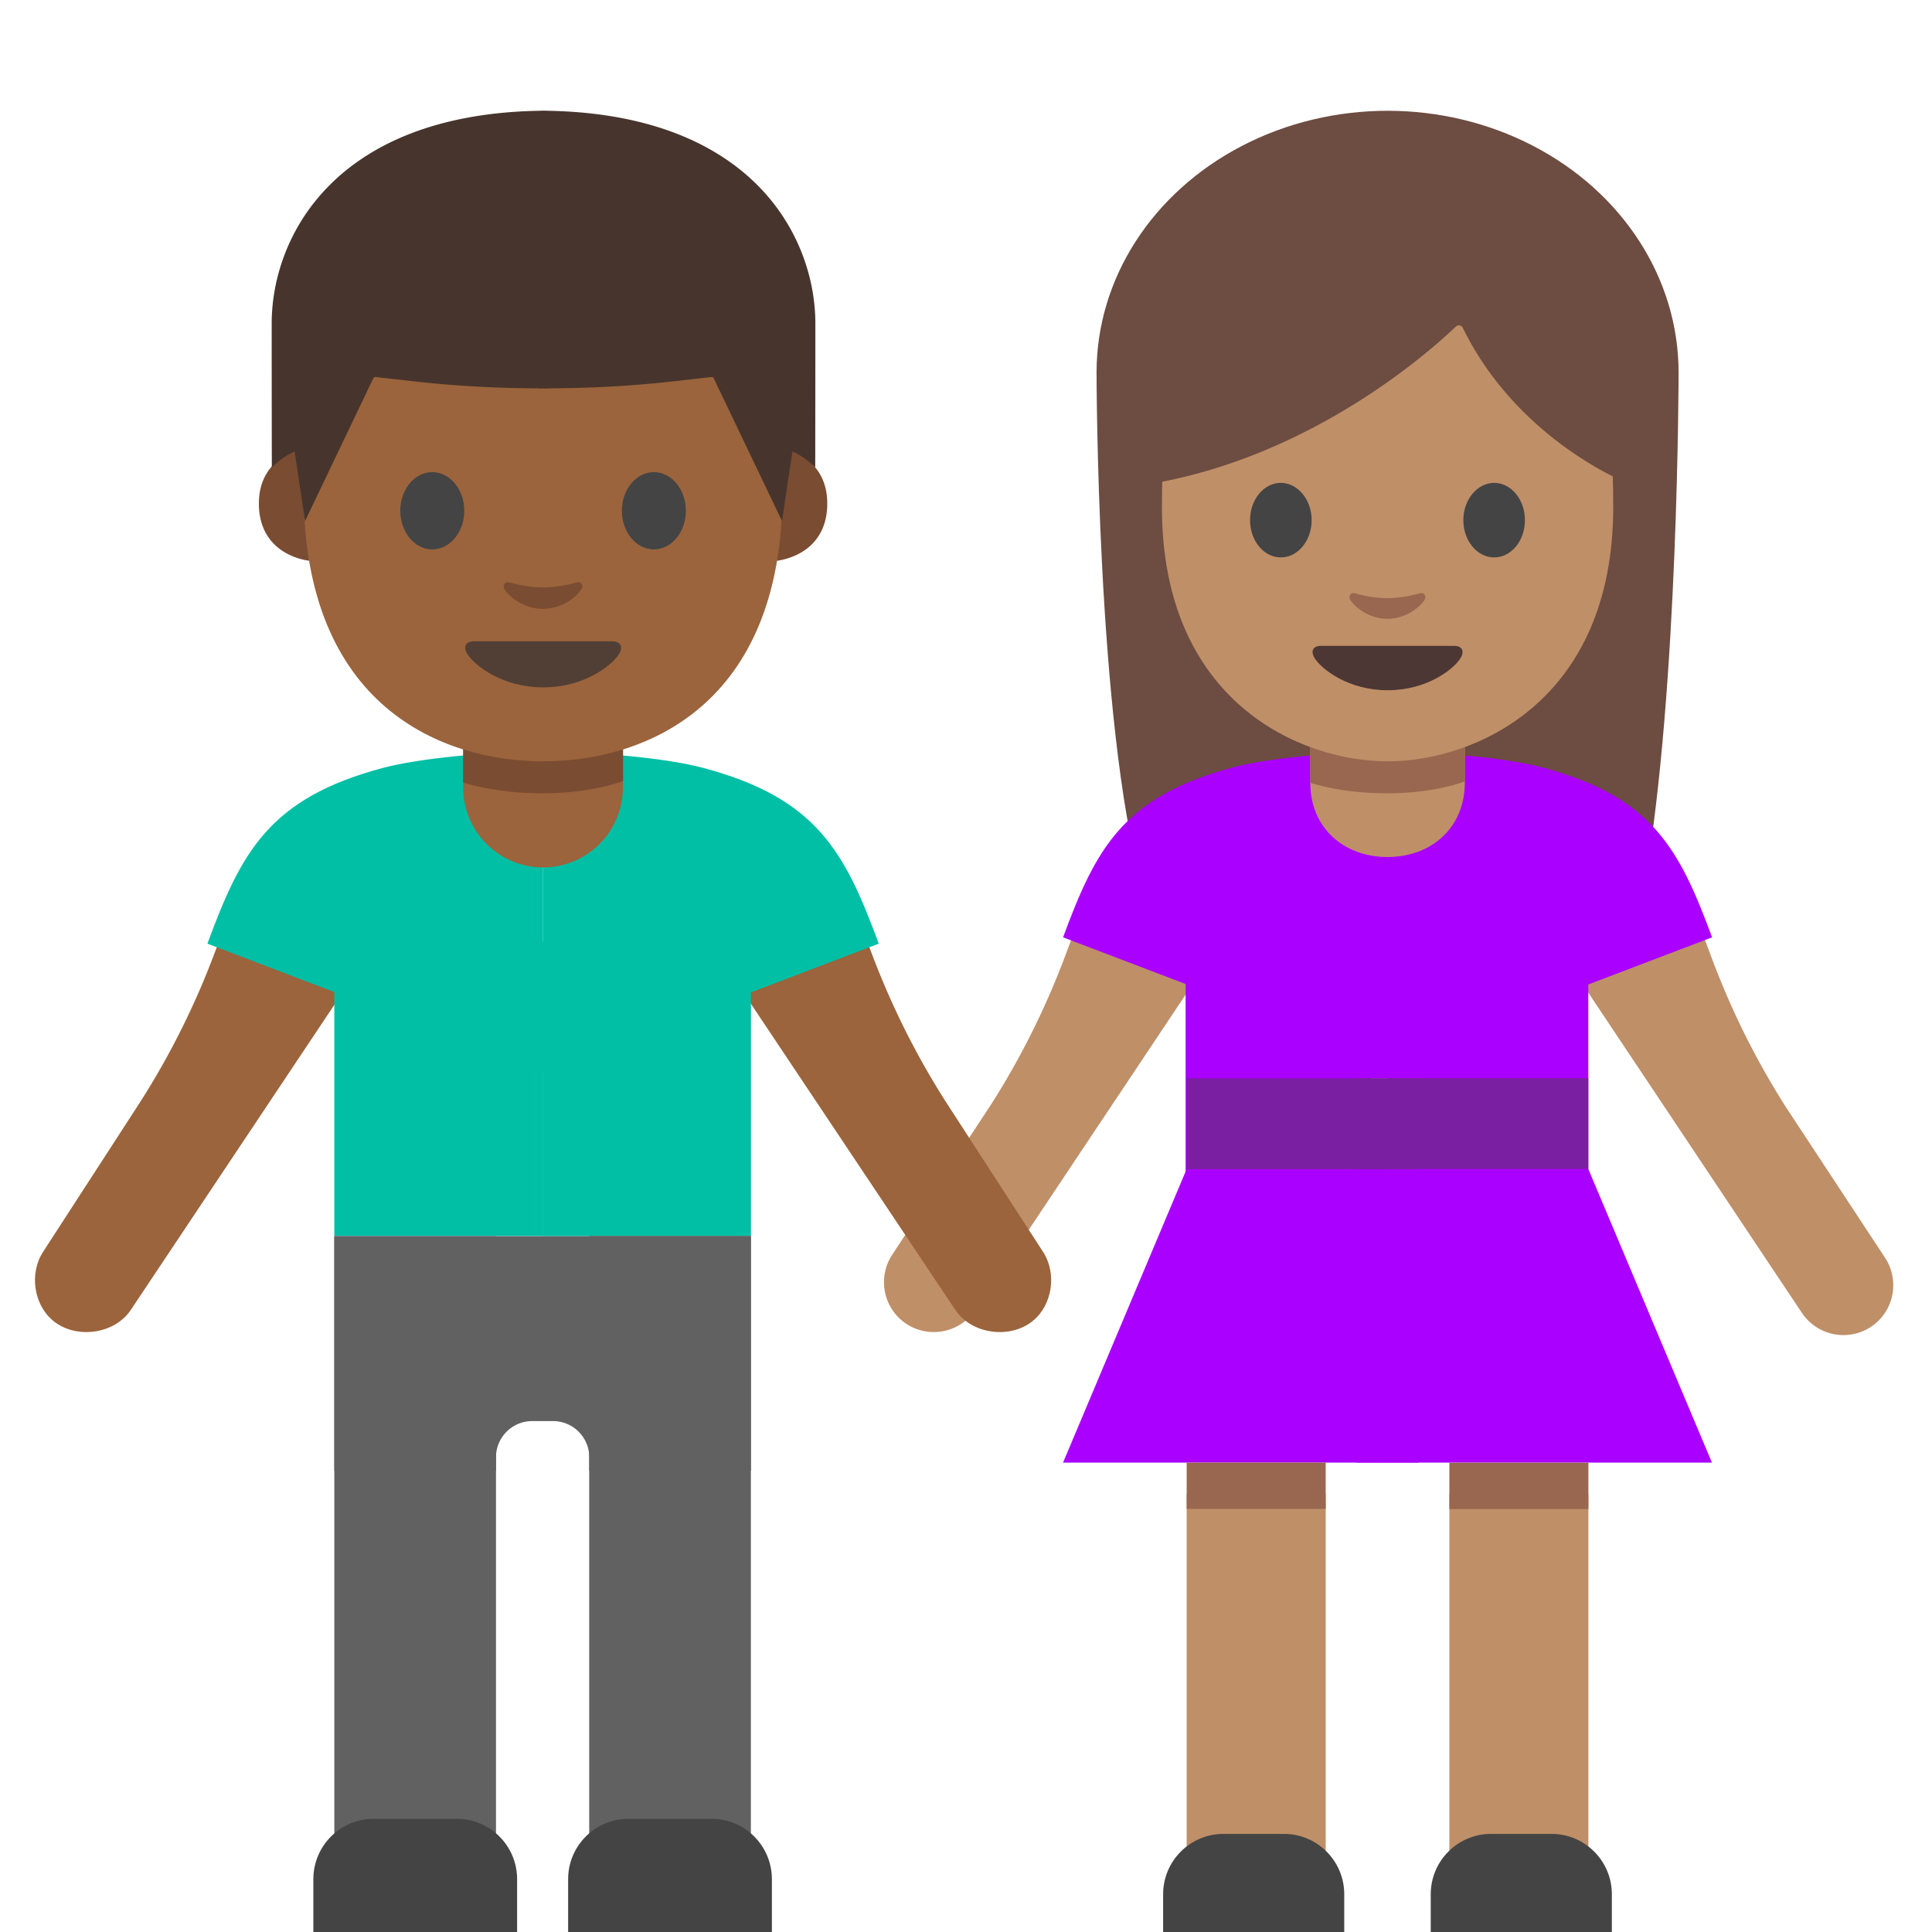 <svg xmlns="http://www.w3.org/2000/svg" style="fill-rule:evenodd;clip-rule:evenodd;stroke-linejoin:round;stroke-miterlimit:1.414" viewBox="0 0 128 128" xml:space="preserve"><path d="M72.65 24.67s0 23.19 2.99 33.97c1.47 5.31 3.31 8.66 7.72 5.35l17.1-.17c4.4 3.36 7.56.14 8.51-5.32 2.24-12.88 2.24-33.83 2.24-33.83H72.65z" style="fill:#6d4c41;fill-rule:nonzero"/><ellipse cx="91.93" cy="24.67" rx="19.28" ry="17.33" style="fill:#6d4c41"/><path d="m112.72 61.64.66 1.76c1.29 3.47 2.94 6.8 4.93 9.93l6.58 10c.93 1.42.64 3.32-.68 4.39a3.31 3.31 0 0 1-4.83-.74l-15.75-23.61-.32-4.08 9.41 2.35zm-41.44-.2-.66 1.76c-1.29 3.47-2.94 6.8-4.93 9.93l-6.58 10c-.93 1.42-.64 3.32.68 4.39a3.31 3.31 0 0 0 4.83-.74l15.75-23.61.32-4.08-9.41 2.35z" style="fill:#bf8f68;fill-rule:nonzero"/><path d="M91.93 49.82c-3.5-.01-7.9.4-10.24 1.02-7.29 1.94-9.08 5.37-11.26 11.26l21.5 8.19V49.82z" style="fill:#a0f;fill-rule:nonzero"/><path d="M88.66 55.66h5.31v15.77h-5.31z" style="fill:#a0f;fill-rule:nonzero"/><path d="M78.55 61.97h12.28v17.4H78.55z" style="fill:#a0f;fill-rule:nonzero"/><path d="M78.62 77.45 70.43 96.9h21.5V77.45H78.62z" style="fill:#a0f;fill-rule:nonzero"/><path d="M78.62 98.95h9.21v28.66h-9.21z" style="fill:#bf8f68;fill-rule:nonzero"/><path d="M78.62 96.9h9.21v3.07h-9.21z" style="fill:#99674f;fill-rule:nonzero"/><path d="M89.06 128h-12v-2.5c0-2.21 1.79-4 4-4h4c2.21 0 4 1.79 4 4v2.5z" style="fill:#444;fill-rule:nonzero"/><path d="M91.93 49.82c3.5-.01 7.9.4 10.24 1.02 7.29 1.94 9.08 5.37 11.26 11.26l-21.5 8.19V49.82z" style="fill:#a0f;fill-rule:nonzero"/><path d="M91.92 61.978h13.31v17.4H91.92z" style="fill:#a0f;fill-rule:nonzero"/><path d="m105.23 77.45 8.19 19.45H91.93V77.45h13.3z" style="fill:#a0f;fill-rule:nonzero"/><path d="M96.025 98.953h9.21v28.66h-9.21z" style="fill:#bf8f68;fill-rule:nonzero"/><path d="M96.025 96.907h9.21v3.07h-9.21z" style="fill:#99674f;fill-rule:nonzero"/><path d="M94.79 128h12v-2.5c0-2.21-1.79-4-4-4h-4c-2.21 0-4 1.79-4 4v2.5z" style="fill:#444;fill-rule:nonzero"/><path d="M91.93 56.78c-2.94 0-5.12-1.97-5.12-4.91v-5.12h10.24v5.12c-.01 2.93-2.18 4.91-5.12 4.91z" style="fill:#bf8f68;fill-rule:nonzero"/><path d="M97.04 51.77s-1.95.79-5.11.79-5.12-.7-5.12-.7v-5.02c0-1.34.89-2.8 2.23-2.8h5.79c1.34 0 2.22 1.36 2.22 2.7v5.03h-.01z" style="fill:#99674f;fill-rule:nonzero"/><path d="M89.88 76.43h4.09V96.9h-4.09z" style="fill:#a0f;fill-rule:nonzero"/><path d="M78.62 71.44h13.31v6.02H78.62z" style="fill:#7b1fa2;fill-rule:nonzero"/><path d="M91.92 71.43h13.31v6.02H91.92z" style="fill:#7b1fa2;fill-rule:nonzero"/><path d="M89.88 71.44h4.09v6.02h-4.09z" style="fill:#7b1fa2;fill-rule:nonzero"/><path d="M91.93 11.51c-11.85 0-14.95 9.19-14.95 22.09 0 12.91 9.19 16.84 14.95 16.84s14.95-3.94 14.95-16.84-3.1-22.09-14.95-22.09z" style="fill:#bf8f68;fill-rule:nonzero"/><path d="M96.45 21.64c-1.58 1.51-9.4 8.57-20.19 10.41V17.59s4.66-9.24 15.83-9.24 15.83 9.47 15.83 9.47v14.23s-7.32-2.81-11-10.32a.29.29 0 0 0-.47-.09z" style="fill:#6d4c41;fill-rule:nonzero"/><path d="M86.9 34.46c0 1.36-.91 2.47-2.04 2.47s-2.04-1.1-2.04-2.47.92-2.47 2.04-2.47c1.12.01 2.04 1.11 2.04 2.47m10.05 0c0 1.36.91 2.47 2.04 2.47s2.04-1.1 2.04-2.47-.92-2.47-2.04-2.47c-1.12.01-2.04 1.11-2.04 2.47" style="fill:#444;fill-rule:nonzero"/><path d="M96.35 42.79h-8.84c-.51 0-.72.34-.39.85.47.71 2.21 2.09 4.81 2.09 2.6 0 4.34-1.37 4.81-2.09.33-.51.11-.85-.39-.85z" style="fill:#4c3734;fill-rule:nonzero"/><path d="M94.06 39.31c-.75.21-1.53.32-2.14.32-.61 0-1.38-.1-2.14-.32-.32-.09-.45.21-.33.42.24.42 1.2 1.27 2.47 1.27 1.27 0 2.23-.85 2.47-1.27.12-.21-.01-.51-.33-.42z" style="fill:#99674f;fill-rule:nonzero"/><path d="M14.93 61.24 14.27 63c-1.29 3.47-2.94 6.8-4.93 9.93l-6.48 10c-.93 1.42-.64 3.52.68 4.59 1.51 1.22 4.05.88 5.13-.74l15.75-23.61.32-4.08-9.81 2.15z" style="fill:#9b643c;fill-rule:nonzero"/><path d="M35.98 49.81c-3.62-.01-8.17.42-10.59 1.06-7.55 2.01-9.4 5.56-11.65 11.65L35.98 71V49.81z" style="fill:#00bfa5;fill-rule:nonzero"/><path d="m57.03 61.24.66 1.76c1.29 3.47 2.94 6.8 4.93 9.93l6.48 10c.93 1.42.64 3.52-.68 4.59-1.51 1.22-4.05.88-5.13-.74l-15.76-23.6-.32-4.08 9.82 2.14z" style="fill:#9b643c;fill-rule:nonzero"/><path d="M35.98 49.81c3.62-.01 8.17.42 10.59 1.06 7.55 2.01 9.4 5.56 11.65 11.65L35.98 71V49.81z" style="fill:#00bfa5;fill-rule:nonzero"/><path d="M22.15 62.39h13.84v19.5H22.15z" style="fill:#00bfa5;fill-rule:nonzero"/><path d="M22.15 81.9h10.71v45.72H22.15z" style="fill:#616161;fill-rule:nonzero"/><path d="M34.26 128h-13.5v-3.5c0-2.21 1.79-4 4-4h5.5c2.21 0 4 1.79 4 4v3.5z" style="fill:#444;fill-rule:nonzero"/><path d="M35.982 62.397h13.77v19.5h-13.77z" style="fill:#00bfa5;fill-rule:nonzero"/><path d="M39.037 81.887h10.71v45.72h-10.71z" style="fill:#616161;fill-rule:nonzero"/><path d="M37.64 128h13.5v-3.5c0-2.21-1.79-4-4-4h-5.5c-2.21 0-4 1.79-4 4v3.5z" style="fill:#444;fill-rule:nonzero"/><path d="M35.98 57.47c-2.92 0-5.29-2.37-5.29-5.29v-4.52h10.58v4.52c0 2.92-2.37 5.29-5.29 5.29z" style="fill:#9b643c;fill-rule:nonzero"/><path d="M41.28 51.74s-2.02.82-5.29.82-5.3-.72-5.3-.72v-5.19c0-1.39.92-2.89 2.31-2.89h5.98c1.39 0 2.3 1.41 2.3 2.8v5.18zm10.61-22.03s2.92.51 2.92 3.65c0 2.77-2.13 3.87-4.26 3.87v-7.51h1.34v-.01zm-31.82 0s-2.92.51-2.92 3.65c0 2.77 2.13 3.87 4.26 3.87v-7.51h-1.34v-.01z" style="fill:#7a4c32;fill-rule:nonzero"/><path d="M35.98 9.13c-12.57 0-15.86 9.75-15.86 23.44 0 14.2 9.13 17.87 15.86 17.87 6.64 0 15.86-3.57 15.86-17.87.01-13.69-3.28-23.44-15.86-23.44z" style="fill:#9b643c;fill-rule:nonzero"/><path d="M30.76 33.84c0 1.41-.95 2.56-2.12 2.56-1.17 0-2.12-1.15-2.12-2.56 0-1.42.95-2.56 2.12-2.56 1.17 0 2.12 1.15 2.12 2.56m10.44 0c0 1.41.95 2.56 2.12 2.56 1.17 0 2.12-1.15 2.12-2.56 0-1.42-.95-2.56-2.12-2.56-1.17 0-2.12 1.15-2.12 2.56" style="fill:#444;fill-rule:nonzero"/><path d="M40.57 42.49h-9.18c-.53 0-.75.35-.4.88.49.74 2.3 2.17 5 2.17s4.51-1.43 5-2.17c.34-.52.11-.88-.42-.88z" style="fill:#513f35;fill-rule:nonzero"/><path d="M38.2 38.59c-.78.22-1.59.33-2.22.33-.63 0-1.44-.11-2.22-.33-.33-.09-.47.22-.35.43.25.44 1.25 1.32 2.56 1.32 1.32 0 2.32-.88 2.56-1.32.14-.21 0-.52-.33-.43z" style="fill:#7a4c32;fill-rule:nonzero"/><path d="M36.36 7.34s-.25-.01-.35-.01c-.11 0-.35.01-.35.01C22.09 7.61 18 15.77 18 21.43c0 5.5.01 9.54.01 9.54s.22-.22.61-.53c.42-.33.9-.52.9-.52l.69 4.6 4.52-9.45c.03-.06.09-.09.15-.09l2.68.3c2.69.3 5.4.44 8.1.45v.01h.7v-.01c2.71-.01 5.41-.15 8.1-.45l2.68-.3c.06-.01.13.03.15.09l4.52 9.45.69-4.6s.47.19.9.52a6 6 0 0 1 .61.53s.01-4.04.01-9.54c0-5.66-4.09-13.82-17.66-14.09z" style="fill:#47352d;fill-rule:nonzero"/><path d="M49.75 81.9h-27.6v15.54h10.71v-.9a2.402 2.402 0 0 1 2.39-2.39h1.4a2.402 2.402 0 0 1 2.39 2.39v.9h10.71V81.9z" style="fill:#616161;fill-rule:nonzero"/></svg>